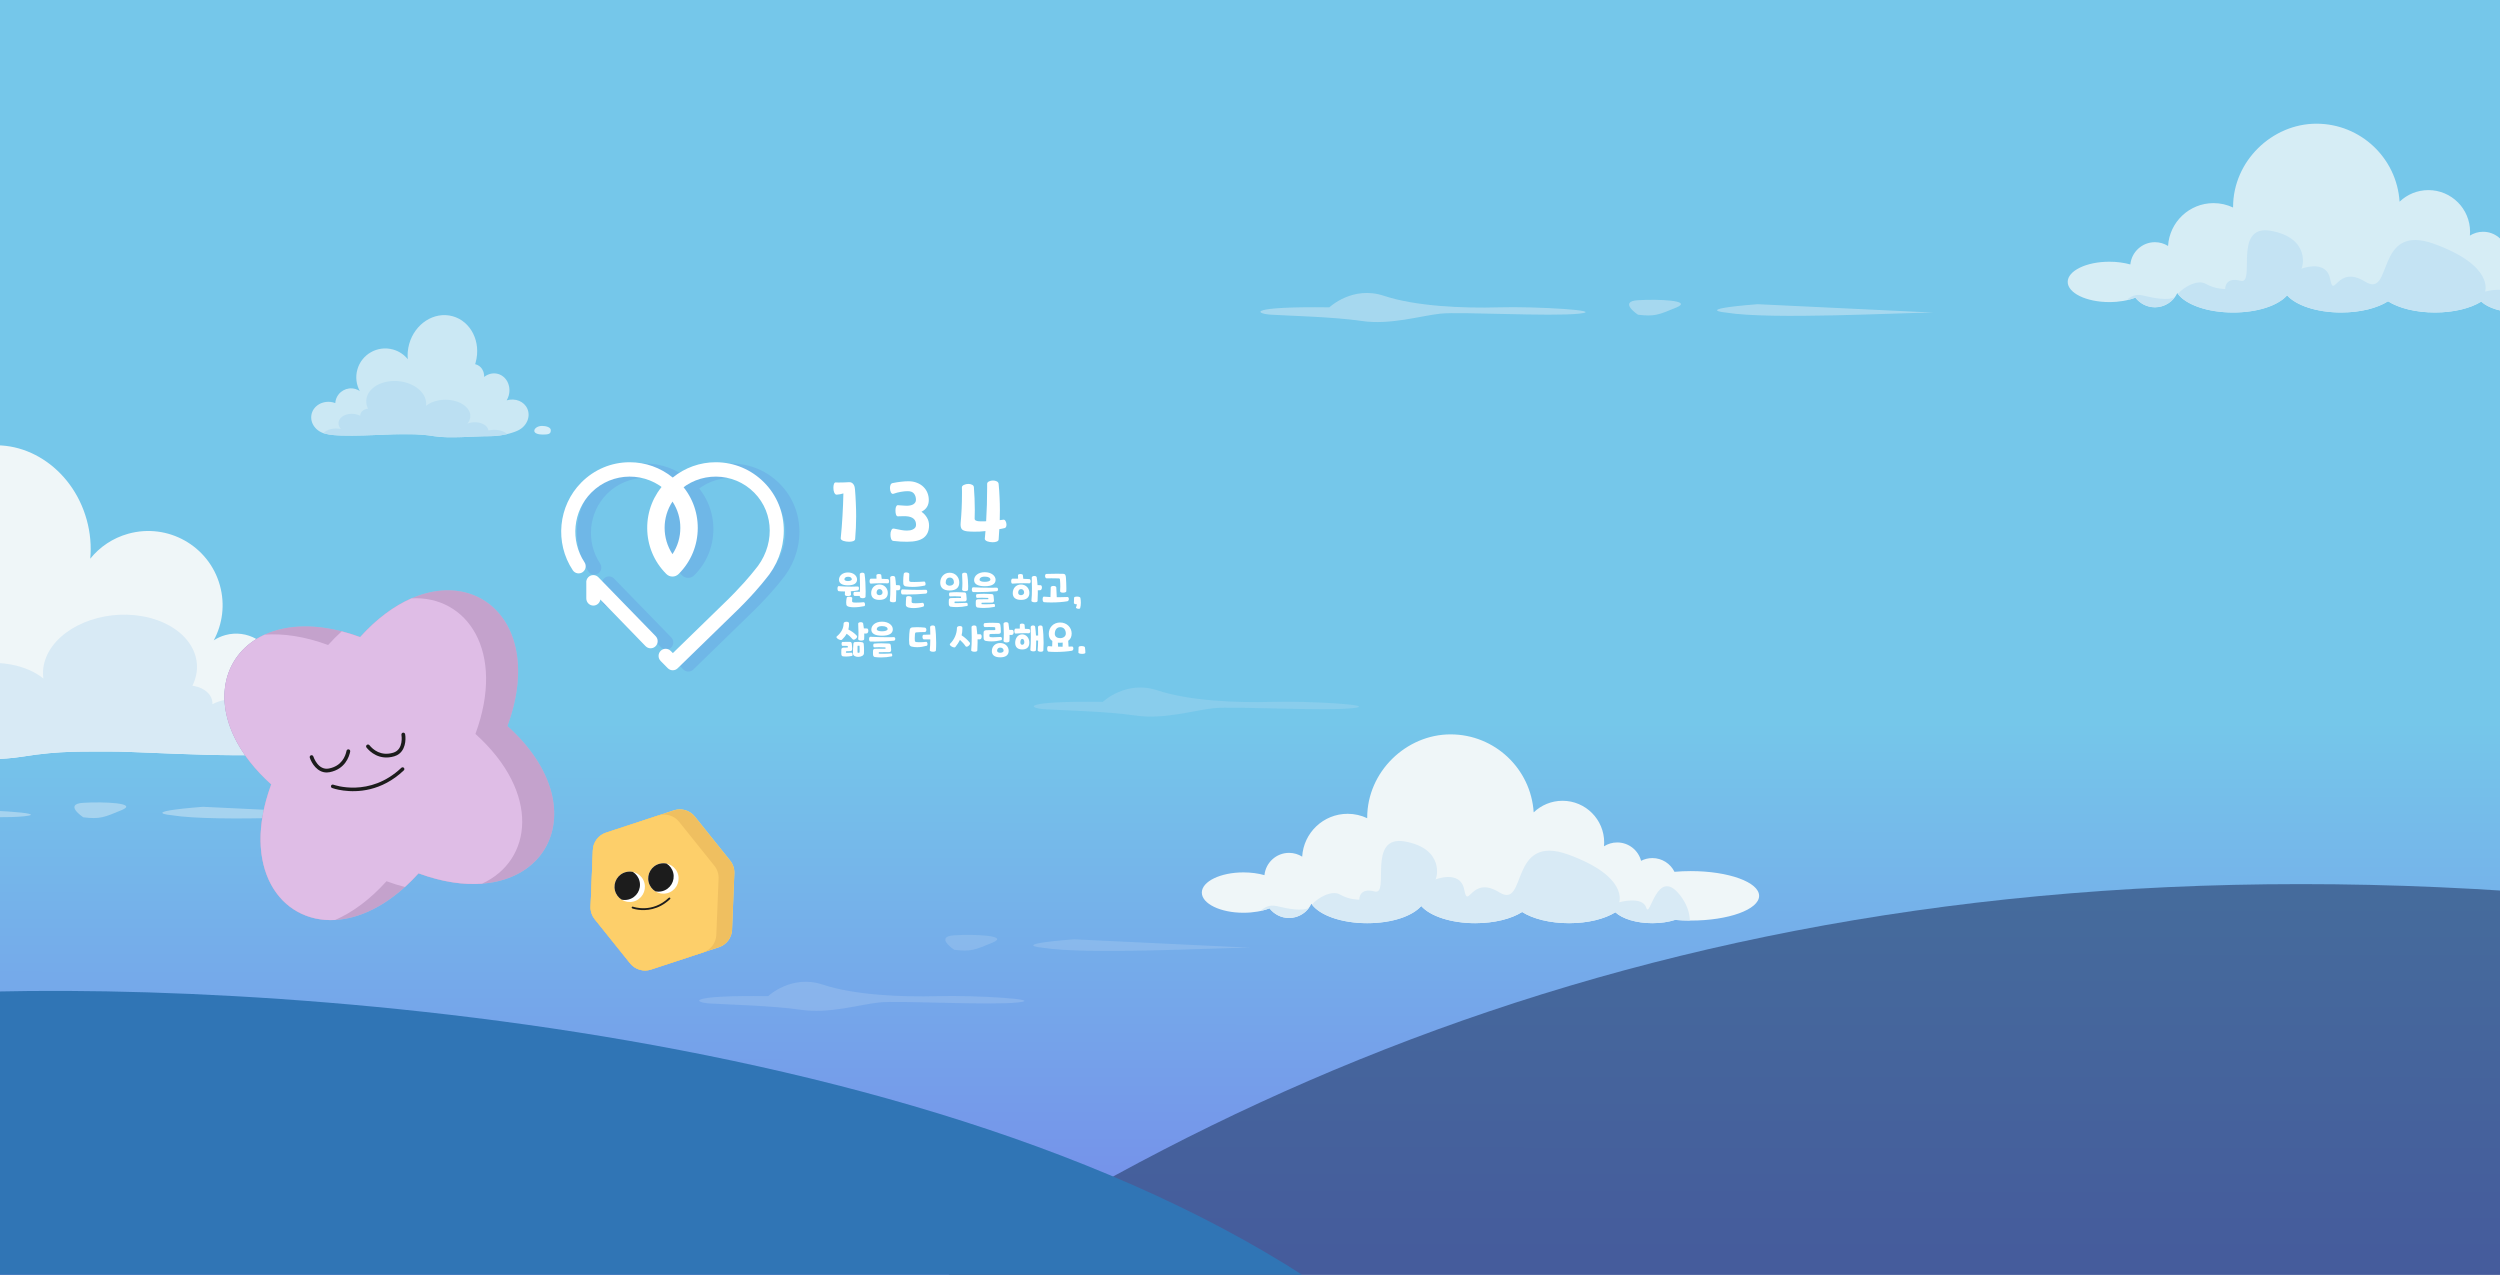 <svg width="1920" height="979" viewBox="0 0 1920 979" fill="none" xmlns="http://www.w3.org/2000/svg">
<rect x="0" y="0" width="1920" height="979" fill="#333333" stroke="none"/>
<g clip-path="url(#clip0_1442_22189)">
<rect width="1920" height="979" fill="#ABABAB"/>
<rect width="1920" height="979" fill="url(#paint0_linear_1442_22189)"/>
<g opacity="0.7">
<path d="M239.2 318.446C240.489 311.722 247.605 307.432 255.095 308.869C255.928 309.028 256.725 309.256 257.491 309.534C257.548 308.74 257.681 307.936 257.903 307.138C259.692 300.689 266.378 296.913 272.839 298.704C274.092 299.053 275.245 299.584 276.277 300.265C273.671 295.409 272.854 289.587 274.44 283.864C277.714 272.049 289.968 265.132 301.808 268.412C306.465 269.704 310.361 272.382 313.179 275.874C312.828 272.11 313.15 268.165 314.239 264.237C318.592 248.532 333.55 238.965 347.65 242.875C361.75 246.784 369.651 262.682 365.299 278.387C365.175 278.83 365.042 279.267 364.903 279.701C365.071 279.736 365.235 279.777 365.403 279.821C369.481 280.951 372.038 285.013 371.833 289.489C374.853 287.109 378.712 286.127 382.444 287.159C389.041 288.989 392.739 296.428 390.703 303.779C390.333 305.112 389.801 306.346 389.136 307.47C395.68 305.504 402.559 308.208 405.053 314.001C407.76 320.291 404.274 327.832 397.272 330.849C397.272 330.849 388.494 335.012 375.831 335.012C363.168 335.012 345.247 336.911 333.474 335.012C321.701 333.112 314.987 333.562 306.471 333.495C297.955 333.429 260.521 336.173 250.432 333.22C242.942 331.786 237.915 325.17 239.2 318.446Z" fill="#EFF6F8"/>
<path d="M250.433 333.22C249.743 333.087 249.075 332.909 248.432 332.694C250.81 329.747 256.432 328.414 261.798 329.468C261.228 328.835 260.766 328.139 260.449 327.388C258.695 323.248 261.877 319.056 267.556 318.027C270.769 317.445 274.09 317.999 276.689 319.338C276.509 316.818 278.712 314.529 282.223 313.893C282.365 313.868 282.511 313.846 282.653 313.827C282.533 313.583 282.419 313.336 282.314 313.086C278.566 304.238 285.369 295.282 297.503 293.082C309.641 290.882 322.515 296.267 326.264 305.115C327.201 307.327 327.479 309.55 327.175 311.671C329.6 309.705 332.953 308.195 336.964 307.467C347.154 305.618 357.702 309.515 360.519 316.169C361.884 319.395 361.181 322.671 358.94 325.407C359.829 325.024 360.82 324.723 361.9 324.527C367.462 323.517 373.217 325.644 374.755 329.278C374.945 329.728 375.062 330.18 375.11 330.627C375.768 330.469 376.459 330.342 377.174 330.25C382.223 329.617 387.073 330.962 389.473 333.394C385.873 334.258 381.204 335.005 375.835 335.005C363.172 335.005 345.251 336.904 333.478 335.005C321.705 333.106 314.991 333.555 306.475 333.489C297.959 333.422 260.525 336.167 250.436 333.213L250.433 333.22Z" fill="#D8EAF5"/>
<path d="M410.337 330.899C410.337 332.824 413.417 333.749 416.827 333.749C418.435 333.749 420.635 333.685 421.734 333.115C422.962 332.479 423 331.282 423 330.266C423 328.342 419.762 327.101 416.352 327.101C412.943 327.101 410.337 328.975 410.337 330.899Z" fill="white"/>
</g>
<path d="M259.484 538.515C256.172 521.23 237.878 510.203 218.624 513.898C216.484 514.305 214.433 514.891 212.464 515.607C212.317 513.564 211.976 511.497 211.406 509.447C206.808 492.87 189.621 483.161 173.012 487.767C169.789 488.663 166.827 490.03 164.174 491.779C170.871 479.296 172.971 464.33 168.894 449.617C160.479 419.247 128.978 401.465 98.542 409.896C86.571 413.216 76.553 420.101 69.311 429.077C70.214 419.401 69.384 409.261 66.585 399.162C55.395 358.79 16.944 334.198 -19.302 344.248C-55.548 354.298 -75.861 395.167 -64.671 435.539C-64.353 436.678 -64.012 437.801 -63.654 438.916C-64.085 439.005 -64.508 439.111 -64.939 439.225C-75.421 442.13 -81.996 452.571 -81.467 464.078C-89.231 457.958 -99.151 455.436 -108.746 458.089C-125.705 462.792 -135.21 481.916 -129.977 500.812C-129.025 504.238 -127.658 507.412 -125.949 510.301C-142.77 505.247 -160.454 512.197 -166.866 527.089C-173.824 543.259 -164.864 562.644 -146.863 570.399C-146.863 570.399 -124.297 581.1 -91.746 581.1C-59.194 581.1 -13.126 585.983 17.139 581.1C47.404 576.218 64.664 577.373 86.555 577.202C108.446 577.032 204.676 584.087 230.611 576.494C249.866 572.808 262.788 555.8 259.484 538.515Z" fill="#EFF6F8"/>
<path d="M230.611 576.495C232.385 576.153 234.103 575.697 235.755 575.144C229.643 567.567 215.19 564.141 201.396 566.851C202.861 565.224 204.049 563.433 204.863 561.505C209.372 550.86 201.193 540.086 186.594 537.441C178.334 535.944 169.797 537.368 163.116 540.81C163.58 534.332 157.916 528.449 148.891 526.813C148.525 526.748 148.15 526.691 147.784 526.642C148.094 526.015 148.386 525.381 148.655 524.738C158.29 501.992 140.802 478.97 109.61 473.315C78.409 467.659 45.312 481.501 35.677 504.247C33.268 509.935 32.552 515.648 33.333 521.1C27.1 516.047 18.482 512.165 8.171 510.293C-18.025 505.541 -45.14 515.558 -52.383 532.664C-55.89 540.957 -54.084 549.379 -48.322 556.41C-50.609 555.426 -53.156 554.653 -55.931 554.148C-70.229 551.552 -85.024 557.021 -88.979 566.363C-89.467 567.519 -89.768 568.682 -89.89 569.83C-91.583 569.423 -93.357 569.097 -95.196 568.861C-108.176 567.234 -120.643 570.692 -126.812 576.942C-117.559 579.164 -105.555 581.084 -91.754 581.084C-59.202 581.084 -13.134 585.967 17.131 581.084C47.396 576.202 64.656 577.357 86.547 577.186C108.438 577.015 204.668 584.071 230.603 576.478L230.611 576.495Z" fill="#D8EAF5"/>
<path d="M1298.51 669C1294.2 669 1290.02 669.19 1286.01 669.55C1282.9 663.3 1276.47 659 1269.01 659C1265.89 659 1262.95 659.77 1260.35 661.1C1258.19 652.98 1250.81 647 1242.01 647C1238.28 647 1234.81 648.09 1231.87 649.95C1231.96 648.98 1232.01 647.99 1232.01 647C1232.01 629.33 1217.68 615 1200.01 615C1191.41 615 1183.62 618.4 1177.87 623.91C1175.76 590.47 1147.99 564 1114.01 564C1080.03 564 1050.01 592.65 1050.01 628C1050.01 628.13 1050.01 628.25 1050.01 628.38C1045.46 626.22 1040.37 625 1035 625C1016.37 625 1001.15 639.55 1000.07 657.91C997.15 656.08 993.7 655 990 655C980.15 655 972.05 662.5 971.1 672.11C966.37 670.77 960.87 670 955 670C937.33 670 923 676.94 923 685.5C923 694.06 937.33 701 955 701C962.56 701 969.5 699.73 974.98 697.6C978.46 702.09 983.88 705 990 705C997.59 705 1004.13 700.54 1007.17 694.1C1013 702.75 1029.97 709 1050 709C1068.67 709 1084.69 703.56 1091.5 695.82C1098.31 703.56 1114.33 709 1133 709C1147.72 709 1160.79 705.62 1169 700.4C1177.21 705.62 1190.28 709 1205 709C1219.72 709 1232.37 705.72 1240.6 700.64C1245.93 705.6 1256.64 709 1269 709C1275.44 709 1281.43 708.08 1286.45 706.49C1290.32 706.82 1294.35 707 1298.5 707C1327.49 707 1351 698.49 1351 688C1351 677.51 1327.49 669 1298.5 669H1298.51Z" fill="#EFF6F8"/>
<path d="M1297.83 706.99C1297.59 700.81 1295.48 694.08 1290.16 687.36C1272.42 664.95 1267.18 706.37 1264.32 697.12C1261.46 687.87 1243.55 692.94 1243.55 692.94C1243.55 692.94 1250.89 673.29 1204.65 656.38C1158.41 639.47 1173.23 698.83 1151.46 685.32C1129.7 671.81 1127.66 699.37 1124.53 683.26C1121.4 667.15 1101.14 676.06 1102.37 675.39C1103.59 674.72 1109.57 652 1079.37 646.32C1049.17 640.64 1067.9 687.98 1055.72 684.65C1043.54 681.32 1043.94 690.96 1043.94 690.96C1043.94 690.96 1036.17 691.11 1029.14 687.02C1022.62 683.22 1011.69 689.8 1007.6 694.69C1013.79 703.03 1030.43 709 1050.01 709C1069.59 709 1084.7 703.56 1091.51 695.82C1098.32 703.56 1114.34 709 1133.01 709C1147.73 709 1160.8 705.62 1169.01 700.4C1177.22 705.62 1190.29 709 1205.01 709C1219.73 709 1232.38 705.72 1240.61 700.64C1245.94 705.6 1256.65 709 1269.01 709C1275.45 709 1281.44 708.08 1286.46 706.49C1290.12 706.8 1293.93 706.97 1297.84 706.99H1297.83Z" fill="#D8EAF5"/>
<path d="M1005.39 697.11C1000.59 700.14 988.32 697.79 982.68 696.34C976.37 694.72 973.28 695.46 969.04 698.75L969.39 699.33C971.38 698.84 973.27 698.27 974.99 697.6C978.47 702.09 983.89 705 990.01 705C996.13 705 1001.94 701.88 1005.39 697.11Z" fill="#D8EAF5"/>
<g opacity="0.8">
<path d="M1963.51 200C1959.2 200 1955.02 200.19 1951.01 200.55C1947.9 194.3 1941.47 190 1934.01 190C1930.89 190 1927.95 190.77 1925.35 192.1C1923.19 183.98 1915.81 178 1907.01 178C1903.28 178 1899.81 179.09 1896.87 180.95C1896.96 179.98 1897.01 178.99 1897.01 178C1897.01 160.33 1882.68 146 1865.01 146C1856.41 146 1848.62 149.4 1842.87 154.91C1840.76 121.47 1812.99 95 1779.01 95C1745.03 95 1715.01 123.65 1715.01 159C1715.01 159.13 1715.01 159.25 1715.01 159.38C1710.46 157.22 1705.37 156 1700 156C1681.37 156 1666.15 170.55 1665.07 188.91C1662.15 187.08 1658.7 186 1655 186C1645.15 186 1637.05 193.5 1636.1 203.11C1631.37 201.77 1625.87 201 1620 201C1602.33 201 1588 207.94 1588 216.5C1588 225.06 1602.33 232 1620 232C1627.56 232 1634.5 230.73 1639.98 228.6C1643.46 233.09 1648.88 236 1655 236C1662.59 236 1669.13 231.54 1672.17 225.1C1678 233.75 1694.97 240 1715 240C1733.67 240 1749.69 234.56 1756.5 226.82C1763.31 234.56 1779.33 240 1798 240C1812.72 240 1825.79 236.62 1834 231.4C1842.21 236.62 1855.28 240 1870 240C1884.72 240 1897.37 236.72 1905.6 231.64C1910.93 236.6 1921.64 240 1934 240C1940.44 240 1946.43 239.08 1951.45 237.49C1955.32 237.82 1959.35 238 1963.5 238C1992.49 238 2016 229.49 2016 219C2016 208.51 1992.49 200 1963.5 200H1963.51Z" fill="#EFF6F8"/>
<path d="M1962.83 237.99C1962.59 231.81 1960.48 225.08 1955.16 218.36C1937.42 195.95 1932.18 237.37 1929.32 228.12C1926.46 218.87 1908.55 223.94 1908.55 223.94C1908.55 223.94 1915.89 204.29 1869.65 187.38C1823.41 170.47 1838.23 229.83 1816.46 216.32C1794.7 202.81 1792.66 230.37 1789.53 214.26C1786.4 198.15 1766.14 207.06 1767.37 206.39C1768.59 205.72 1774.57 183 1744.37 177.32C1714.17 171.64 1732.9 218.98 1720.72 215.65C1708.54 212.32 1708.94 221.96 1708.94 221.96C1708.94 221.96 1701.17 222.11 1694.14 218.02C1687.62 214.22 1676.69 220.8 1672.6 225.69C1678.79 234.03 1695.43 240 1715.01 240C1734.59 240 1749.7 234.56 1756.51 226.82C1763.32 234.56 1779.34 240 1798.01 240C1812.73 240 1825.8 236.62 1834.01 231.4C1842.22 236.62 1855.29 240 1870.01 240C1884.73 240 1897.38 236.72 1905.61 231.64C1910.94 236.6 1921.65 240 1934.01 240C1940.45 240 1946.44 239.08 1951.46 237.49C1955.12 237.8 1958.93 237.97 1962.84 237.99H1962.83Z" fill="#D8EAF5"/>
<path d="M1670.39 228.11C1665.59 231.14 1653.32 228.79 1647.68 227.34C1641.37 225.72 1638.28 226.46 1634.04 229.75L1634.39 230.33C1636.38 229.84 1638.27 229.27 1639.99 228.6C1643.47 233.09 1648.89 236 1655.01 236C1661.13 236 1666.94 232.88 1670.39 228.11Z" fill="#D8EAF5"/>
</g>
<path d="M1020.96 236.043C1020.96 236.043 1038.69 219.115 1062.87 227.176C1087.06 235.237 1123.43 236.849 1151.19 236.043C1178.95 235.237 1234.57 238.461 1212.8 240.879C1191.04 243.298 1121.47 239.267 1106.28 240.879C1091.09 242.492 1067.71 249.746 1045.95 246.522C1024.18 243.298 988.215 242.467 975.971 241.669C963.727 240.871 957.278 235.229 1020.96 236.035V236.043Z" fill="#D8EAF5" fill-opacity="0.5"/>
<path d="M1257.94 241.685C1257.94 241.685 1242.63 231.521 1257.94 230.562C1273.26 229.602 1300.73 230.658 1287.4 236.172C1274.06 241.685 1270.84 243.298 1257.94 241.685Z" fill="#D8EAF5" fill-opacity="0.5"/>
<path d="M1485 240.073C1459.46 240.073 1360.31 245.716 1325.65 240.073C1325.65 240.073 1299.05 237.655 1349.84 233.625" fill="#D8EAF5" fill-opacity="0.5"/>
<path d="M589.958 765.043C589.958 765.043 607.691 748.115 631.873 756.176C656.056 764.237 692.434 765.849 720.195 765.043C747.948 764.237 803.567 767.461 781.803 769.879C760.039 772.298 690.467 768.267 675.281 769.879C660.086 771.492 636.71 778.746 614.946 775.522C593.182 772.298 557.215 771.467 544.971 770.669C532.727 769.871 526.278 764.229 589.958 765.035V765.043Z" fill="#D8EAF5" fill-opacity="0.2"/>
<path d="M732.807 729.439C732.807 729.439 717.491 719.274 732.807 718.315C748.122 717.356 775.593 718.412 762.261 723.925C748.928 729.439 745.704 731.051 732.807 729.439Z" fill="#D8EAF5" fill-opacity="0.2"/>
<path d="M959.861 727.827C934.325 727.827 835.178 733.469 800.517 727.827C800.517 727.827 773.916 725.408 824.699 721.378" fill="#D8EAF5" fill-opacity="0.2"/>
<path d="M846.958 539.043C846.958 539.043 864.691 522.115 888.873 530.176C913.056 538.237 949.434 539.849 977.195 539.043C1004.95 538.237 1060.57 541.461 1038.8 543.879C1017.04 546.298 947.467 542.267 932.281 543.879C917.086 545.492 893.71 552.746 871.946 549.522C850.182 546.298 814.215 545.467 801.971 544.669C789.727 543.871 783.278 538.229 846.958 539.035V539.043Z" fill="#D8EAF5" fill-opacity="0.2"/>
<path d="M-173.042 622.043C-173.042 622.043 -155.309 605.115 -131.127 613.176C-106.944 621.237 -70.566 622.849 -42.805 622.043C-15.052 621.237 40.567 624.461 18.803 626.879C-2.961 629.298 -72.533 625.267 -87.719 626.879C-102.914 628.492 -126.29 635.746 -148.054 632.522C-169.818 629.298 -205.785 628.467 -218.029 627.669C-230.273 626.871 -236.722 621.229 -173.042 622.035V622.043Z" fill="#D8EAF5" fill-opacity="0.5"/>
<path d="M63.944 627.685C63.944 627.685 48.628 617.521 63.944 616.562C79.259 615.602 106.73 616.658 93.397 622.172C80.065 627.685 76.841 629.298 63.944 627.685Z" fill="#D8EAF5" fill-opacity="0.5"/>
<path d="M290.998 626.073C265.462 626.073 166.315 631.716 131.653 626.073C131.653 626.073 105.053 623.655 155.836 619.625" fill="#D8EAF5" fill-opacity="0.5"/>
<path d="M651.225 439.645C655.419 439.645 658.224 442.161 658.224 445.053C658.224 447.8 656.113 449.536 651.225 449.536C646.483 449.536 644.343 447.887 644.343 445.198C644.343 442.161 647.061 439.645 651.225 439.645ZM660.306 441.062C660.248 440.281 661.29 439.819 662.273 439.819C663.111 439.819 663.892 440.137 664.008 440.917C664.557 444.735 664.818 449.825 664.818 454.249C664.818 455.695 664.789 457.084 664.731 458.327C664.702 459.05 663.661 459.426 662.591 459.426C661.434 459.426 660.248 458.992 660.306 458.096V457.691C659.063 457.662 657.588 457.662 656.402 457.662C655.737 457.662 655.419 456.852 655.419 456.043C655.419 455.291 655.708 454.539 656.2 454.539C657.096 454.51 658.166 454.51 659.178 454.51H660.422C660.48 452.832 660.48 451.01 660.48 449.217C660.48 446.325 660.422 443.462 660.306 441.062ZM644.082 450.143C647.032 450.403 650.531 450.548 653.857 450.548C655.592 450.548 657.299 450.519 658.86 450.432C659.381 450.403 659.67 451.097 659.67 451.82C659.67 452.543 659.381 453.295 658.773 453.411C657.299 453.729 655.39 453.989 653.394 454.105C653.452 454.972 653.51 455.753 653.597 456.65C653.684 457.402 652.411 457.807 651.168 457.807C649.982 457.807 648.825 457.431 648.854 456.65L648.941 454.249C647.09 454.249 645.413 454.192 644.14 454.047C643.504 453.989 643.186 453.006 643.186 452.023C643.186 451.039 643.504 450.085 644.082 450.143ZM654.436 461.971C654.493 462.463 655.187 462.694 655.853 462.752C656.402 462.781 657.009 462.781 657.646 462.781C659.554 462.781 661.694 462.694 663.343 462.492C663.921 462.434 664.355 463.417 664.355 464.314C664.355 464.892 664.181 465.413 663.748 465.528C661.492 466.02 658.426 466.396 655.997 466.396C653.944 466.396 650.3 466.222 650.011 464.429C649.924 463.851 649.866 463.272 649.866 462.665C649.866 461.479 650.04 460.265 650.271 459.079C650.387 458.501 651.196 458.269 652.064 458.269C653.25 458.269 654.58 458.703 654.522 459.195C654.436 459.831 654.407 460.438 654.407 461.046C654.407 461.364 654.407 461.653 654.436 461.971ZM651.312 442.942C649.23 442.942 648.507 444.012 648.507 444.966C648.507 445.747 649.722 446.268 651.225 446.268C652.758 446.268 654.175 445.718 654.175 444.937C654.175 443.809 653.221 442.942 651.312 442.942ZM675.391 448.899C679.295 448.899 681.84 451.878 681.84 455.32C681.84 458.674 679.845 460.728 675.42 460.728C671.082 460.728 669.058 458.761 669.058 455.493C669.058 451.849 671.516 448.899 675.391 448.899ZM683.402 461.364C683.72 458.761 683.807 455.233 683.807 451.676C683.807 448.87 683.749 446.036 683.662 443.578C683.633 442.797 684.674 442.335 685.687 442.335C686.525 442.335 687.335 442.653 687.48 443.433C687.769 445.227 687.971 447.251 688.116 449.391C688.897 449.391 689.677 449.391 690.429 449.42C691.123 449.449 691.47 450.287 691.47 451.184C691.47 452.196 691.008 453.295 690.082 453.295C689.446 453.295 688.868 453.295 688.289 453.324C688.289 454.076 688.318 454.828 688.318 455.551C688.318 457.749 688.231 459.831 688.116 461.566C688.058 462.26 687.046 462.549 685.976 462.549C684.674 462.549 683.315 462.116 683.402 461.364ZM668.74 448.234C668.161 448.263 667.843 447.338 667.843 446.383C667.843 445.429 668.161 444.446 668.797 444.417H673.164C673.164 443.52 673.135 442.566 673.077 441.756C673.02 441.178 674.09 440.831 675.102 440.831C675.912 440.831 676.692 441.062 676.808 441.612C676.953 442.45 677.068 443.52 677.155 444.532C678.717 444.59 680.279 444.648 681.782 444.735C682.476 444.764 682.823 445.602 682.823 446.412C682.823 447.222 682.476 448.032 681.869 448.003C680.481 447.945 679.006 447.916 677.502 447.916C674.552 447.916 671.458 448.032 668.74 448.234ZM675.478 452.428C673.8 452.428 673.222 453.902 673.222 455.233C673.222 456.447 674.205 457.084 675.391 457.084C676.664 457.084 677.791 456.361 677.791 455.059C677.791 453.7 677.011 452.428 675.478 452.428ZM698.255 445.892C698.313 446.586 699.007 446.875 699.672 446.904C700.54 446.933 701.408 446.962 702.275 446.962C704.849 446.962 707.336 446.817 709.823 446.615C710.402 446.557 710.835 447.627 710.835 448.523C710.835 449.102 710.662 449.593 710.228 449.709C707.076 450.403 703.924 450.75 700.945 450.75C699.007 450.75 697.156 450.606 695.479 450.316C694.496 450.143 693.802 449.246 693.744 448.321C693.686 447.685 693.657 446.962 693.657 446.21C693.657 444.359 693.831 442.335 694.091 440.686C694.207 439.934 695.016 439.616 695.913 439.616C697.099 439.616 698.4 440.137 698.342 440.802C698.255 441.814 698.226 443.086 698.226 444.243C698.226 444.822 698.226 445.4 698.255 445.892ZM692.992 452.659C697.099 452.89 701.552 453.035 705.832 453.035C707.625 453.035 709.418 453.006 711.096 452.948C711.79 452.919 712.137 453.642 712.137 454.365C712.137 455.088 711.79 455.84 711.009 455.898C706.526 456.332 701.494 456.592 696.723 456.592C695.479 456.592 694.235 456.563 693.05 456.534C692.327 456.534 692.009 455.551 692.009 454.568C692.009 453.584 692.327 452.63 692.992 452.659ZM700.106 462.26C700.106 462.925 700.858 463.186 701.523 463.244C702.102 463.272 702.738 463.301 703.374 463.301C705.109 463.301 706.96 463.157 708.58 462.954C709.158 462.897 709.679 463.851 709.679 464.718C709.679 465.239 709.476 465.76 708.985 465.904C706.729 466.598 704.097 467.003 701.668 467.003C699.615 467.003 695.681 466.83 695.681 464.545C695.681 462.752 695.768 460.641 695.942 458.848C696.029 458.096 696.838 457.807 697.735 457.807C698.92 457.807 700.251 458.327 700.193 458.963C700.135 460.062 700.106 461.335 700.106 462.26ZM738.896 452.717C739.04 451.242 739.127 449.564 739.127 447.771C739.127 445.602 739.011 443.289 738.896 440.975C738.838 440.252 739.85 439.819 740.862 439.819C741.73 439.819 742.568 440.137 742.713 440.86C743.291 443.867 743.552 447.193 743.552 450.172C743.552 451.155 743.523 452.081 743.465 452.948C743.436 453.642 742.308 453.989 741.209 453.989C740.023 453.989 738.809 453.584 738.896 452.717ZM742.395 459.976C742.453 461.393 741.845 461.884 740.804 461.884C737.999 461.884 736.061 461.913 733.314 462C732.996 462 732.967 463.186 733.285 463.186C734.037 463.186 734.76 463.215 735.512 463.215C737.826 463.215 740.11 463.128 742.482 462.983C742.944 462.954 743.234 463.735 743.234 464.429C743.234 464.921 743.089 465.326 742.771 465.384C740.139 465.962 737.421 466.251 734.731 466.251C733.169 466.251 731.579 466.164 730.046 465.933C729.265 465.788 728.803 464.979 728.716 464.111C728.687 463.562 728.658 463.041 728.658 462.492C728.658 461.942 728.687 461.393 728.716 460.756C728.774 459.86 729.352 459.368 730.277 459.31C732.013 459.253 733.516 459.224 735.078 459.224C735.975 459.224 736.929 459.253 737.941 459.253C738.173 459.253 738.201 458.125 737.826 458.096C736.177 457.98 734.731 457.922 733.285 457.922C732.128 457.922 730.943 457.951 729.612 458.038C729.121 458.096 728.86 457.286 728.86 456.505C728.86 455.782 729.063 455.059 729.526 455.03C731.319 454.857 733.112 454.77 734.905 454.77C736.784 454.77 738.693 454.857 740.689 454.972C741.672 455.03 741.961 455.609 742.106 456.563C742.25 457.604 742.337 458.53 742.395 459.976ZM729.439 443.578C727.125 443.578 726.315 445.545 726.315 447.367C726.315 448.899 727.704 449.825 729.352 449.825C731.029 449.825 732.62 448.841 732.62 447.251C732.62 445.227 731.521 443.578 729.439 443.578ZM729.352 439.847C733.777 439.847 736.727 443.318 736.727 447.309C736.727 451.126 734.471 453.498 729.352 453.498C724.378 453.498 722.093 451.242 722.093 447.511C722.093 443.318 724.956 439.847 729.352 439.847ZM756.323 439.443C761.326 439.443 764.623 442.19 764.623 445.313C764.623 448.35 762.049 450.23 756.323 450.23C750.712 450.23 748.11 448.437 748.11 445.545C748.11 442.161 751.32 439.443 756.323 439.443ZM763.35 461.017C763.408 462.347 762.801 462.81 761.76 462.81C758.955 462.81 756.786 462.839 754.038 462.897C753.72 462.897 753.691 464.024 754.009 464.024C755.022 464.053 755.976 464.082 756.93 464.082C759.099 464.082 761.21 463.995 763.437 463.851C763.9 463.793 764.189 464.545 764.189 465.181C764.189 465.644 764.044 466.049 763.726 466.107C761.124 466.627 758.347 466.916 755.6 466.916C753.951 466.916 752.332 466.83 750.77 466.598C749.989 466.483 749.498 465.731 749.44 464.892C749.411 464.343 749.382 463.793 749.382 463.244C749.382 462.694 749.411 462.174 749.44 461.624C749.498 460.756 750.076 460.294 751.002 460.265C752.534 460.207 753.865 460.207 755.137 460.207H758.897C759.128 460.207 759.157 459.224 758.781 459.195C757.075 459.108 755.542 459.05 754.067 459.05C752.824 459.05 751.609 459.079 750.336 459.166C749.845 459.195 749.585 458.443 749.585 457.691C749.585 456.997 749.787 456.332 750.25 456.303C752.13 456.129 753.98 456.043 755.773 456.043C757.769 456.043 759.707 456.129 761.644 456.245C762.627 456.303 762.917 456.881 763.061 457.749C763.206 458.761 763.293 459.629 763.35 461.017ZM747.358 451.039C751.58 451.242 756.207 451.386 760.603 451.386C762.28 451.386 763.9 451.386 765.462 451.329C766.156 451.3 766.503 451.965 766.503 452.659C766.503 453.324 766.156 454.018 765.375 454.076C760.892 454.481 755.86 454.741 751.117 454.741C749.874 454.741 748.63 454.712 747.416 454.683C746.693 454.683 746.374 453.758 746.374 452.832C746.374 451.907 746.693 451.01 747.358 451.039ZM756.381 442.855C753.373 442.855 752.303 444.041 752.303 445.255C752.303 446.325 754.067 446.846 756.323 446.846C758.492 446.846 760.632 446.297 760.632 445.14C760.632 443.838 759.157 442.855 756.381 442.855ZM784.123 448.899C788.027 448.899 790.572 451.878 790.572 455.32C790.572 458.674 788.576 460.728 784.152 460.728C779.814 460.728 777.789 458.761 777.789 455.493C777.789 451.849 780.247 448.899 784.123 448.899ZM792.134 461.364C792.452 458.761 792.538 455.233 792.538 451.676C792.538 448.87 792.481 446.036 792.394 443.578C792.365 442.797 793.406 442.335 794.418 442.335C795.257 442.335 796.067 442.653 796.211 443.433C796.5 445.227 796.703 447.251 796.847 449.391C797.628 449.391 798.409 449.391 799.161 449.42C799.855 449.449 800.202 450.287 800.202 451.184C800.202 452.196 799.739 453.295 798.814 453.295C798.178 453.295 797.599 453.295 797.021 453.324C797.021 454.076 797.05 454.828 797.05 455.551C797.05 457.749 796.963 459.831 796.847 461.566C796.79 462.26 795.777 462.549 794.707 462.549C793.406 462.549 792.047 462.116 792.134 461.364ZM777.471 448.234C776.893 448.263 776.575 447.338 776.575 446.383C776.575 445.429 776.893 444.446 777.529 444.417H781.896C781.896 443.52 781.867 442.566 781.809 441.756C781.751 441.178 782.821 440.831 783.834 440.831C784.643 440.831 785.424 441.062 785.54 441.612C785.684 442.45 785.8 443.52 785.887 444.532C787.448 444.59 789.01 444.648 790.514 444.735C791.208 444.764 791.555 445.602 791.555 446.412C791.555 447.222 791.208 448.032 790.601 448.003C789.213 447.945 787.738 447.916 786.234 447.916C783.284 447.916 780.19 448.032 777.471 448.234ZM784.209 452.428C782.532 452.428 781.954 453.902 781.954 455.233C781.954 456.447 782.937 457.084 784.123 457.084C785.395 457.084 786.523 456.361 786.523 455.059C786.523 453.7 785.742 452.428 784.209 452.428ZM801.724 458.212C803.343 458.356 805.02 458.472 806.756 458.559C806.756 456.158 806.842 453.7 806.958 451.126C806.987 450.403 808.057 449.998 809.127 449.998C810.168 449.998 811.209 450.374 811.238 451.213C811.383 453.816 811.47 456.303 811.585 458.674H812.973C815.316 458.674 817.629 458.616 819.827 458.501C820.521 458.472 820.868 459.224 820.868 460.005C820.868 460.785 820.521 461.624 819.741 461.769C816.357 462.376 811.556 462.694 807.363 462.694C805.252 462.694 803.314 462.607 801.781 462.463C801.058 462.405 800.74 461.277 800.74 460.207C800.74 459.137 801.058 458.125 801.724 458.212ZM803.777 444.156C803.025 444.156 802.62 443.231 802.62 442.335C802.62 441.554 802.938 440.802 803.603 440.773C805.657 440.657 808.578 440.628 811.354 440.628C813.205 440.628 814.969 440.628 816.328 440.686C818.324 440.744 818.497 441.872 818.642 443.809C818.815 446.412 818.96 449.217 818.96 451.907C818.96 452.659 818.96 453.411 818.931 454.134C818.902 454.799 817.629 455.175 816.415 455.175C815.229 455.175 814.101 454.828 814.159 454.018C814.246 452.804 814.304 451.618 814.304 450.403C814.304 448.668 814.217 446.933 814.072 445.198C814.014 444.532 813.812 444.243 813.118 444.214C811.238 444.156 809.445 444.128 807.652 444.128C806.38 444.128 805.107 444.128 803.777 444.156ZM829.573 467.032C829.458 467.408 828.995 467.582 828.445 467.582C827.433 467.582 826.132 467.032 826.363 466.483C826.681 465.702 826.942 464.921 827.086 464.14C825.843 464.082 824.686 463.735 824.744 463.128C824.83 461.769 824.888 460.38 824.888 459.021C824.888 458.472 826.016 458.183 827.173 458.183C828.388 458.183 829.631 458.501 829.747 459.166C829.978 460.438 830.094 461.653 830.094 462.868C830.094 464.314 829.92 465.702 829.573 467.032ZM646.627 491.295C645.702 492.307 641.277 489.936 642.636 488.779C646.02 485.945 647.871 482.677 647.9 478.744C647.9 477.934 649.028 477.5 650.126 477.5C651.081 477.5 652.006 477.847 652.035 478.599C652.035 478.889 652.064 479.149 652.064 479.438C652.064 480.826 651.862 482.185 651.515 483.458C654.117 484.759 656.315 486.35 657.993 488.201C659.034 489.358 656.952 491.295 655.592 491.295C655.274 491.295 655.014 491.179 654.811 490.948C653.539 489.386 652.006 487.94 650.213 486.726C649.317 488.374 648.102 489.878 646.627 491.295ZM655.072 501.88C655.043 499.855 655.187 496.906 655.39 494.534C655.448 493.609 655.939 493.204 656.489 493.117C657.183 493.001 658.05 492.972 658.947 492.972C660.075 492.972 661.261 493.059 662.215 493.262C662.996 493.435 663.285 493.898 663.372 494.823C663.516 496.067 663.574 497.802 663.574 499.393C663.574 500.231 663.545 501.07 663.516 501.735C663.458 503.528 661.232 504.483 659.092 504.483C657.067 504.483 655.13 503.644 655.072 501.88ZM654.493 498.149C654.551 499.566 653.944 500.029 652.903 500.058C651.804 500.087 650.878 500.116 649.953 500.174C649.635 500.202 649.49 501.359 649.982 501.359H650.965C652.006 501.359 652.961 501.33 654.031 501.244C654.493 501.215 654.783 502.024 654.783 502.747C654.783 503.239 654.638 503.702 654.32 503.76C652.729 504.078 651.283 504.222 649.808 504.222C649.056 504.222 648.305 504.193 647.495 504.107C646.714 504.02 646.222 503.441 646.164 502.574C646.136 502.082 646.107 501.533 646.107 500.954C646.107 500.26 646.136 499.508 646.164 498.814C646.222 497.918 646.801 497.426 647.726 497.368C648.767 497.31 649.779 497.31 650.936 497.31C651.225 497.31 651.254 496.096 650.821 496.067C650.098 496.009 649.432 496.009 648.767 496.009C648.218 496.009 647.639 496.009 647.061 496.038C646.569 496.067 646.309 495.257 646.309 494.476C646.309 493.753 646.511 493.059 646.974 493.03C648.189 492.972 649.288 492.944 650.387 492.944C651.168 492.944 651.948 492.944 652.787 492.972C653.77 493.001 654.06 493.609 654.204 494.563C654.349 495.604 654.436 496.703 654.493 498.149ZM659.092 490.717C659.236 489.242 659.323 487.564 659.323 485.771C659.323 483.602 659.207 481.289 659.092 478.975C659.034 478.252 660.046 477.819 661.058 477.819C661.926 477.819 662.764 478.137 662.909 478.86C663.14 480.074 663.314 481.347 663.458 482.619C664.268 482.59 665.078 482.619 665.83 482.648C666.524 482.677 666.871 483.516 666.871 484.412C666.871 485.424 666.408 486.523 665.483 486.523C664.847 486.523 664.297 486.523 663.719 486.552C663.719 487.131 663.748 487.68 663.748 488.23C663.748 489.184 663.719 490.081 663.661 490.948C663.632 491.642 662.504 491.989 661.405 491.989C660.219 491.989 659.005 491.584 659.092 490.717ZM660.133 496.24C660.133 496.038 660.017 495.951 659.815 495.893C659.496 495.836 659.063 495.864 658.831 495.922C658.629 495.98 658.6 496.096 658.6 496.269C658.571 497.282 658.571 498.467 658.571 499.566V500.897C658.571 501.215 658.947 501.388 659.352 501.388C659.728 501.388 660.133 501.215 660.162 500.839C660.162 500.26 660.191 499.624 660.191 498.959C660.191 498.033 660.162 497.05 660.133 496.24ZM677.387 477.443C682.39 477.443 685.687 480.19 685.687 483.313C685.687 486.35 683.113 488.23 677.387 488.23C671.776 488.23 669.173 486.437 669.173 483.545C669.173 480.161 672.383 477.443 677.387 477.443ZM684.414 499.017C684.472 500.347 683.865 500.81 682.823 500.81C680.018 500.81 677.849 500.839 675.102 500.897C674.784 500.897 674.755 502.024 675.073 502.024C676.085 502.053 677.039 502.082 677.994 502.082C680.163 502.082 682.274 501.995 684.501 501.851C684.964 501.793 685.253 502.545 685.253 503.181C685.253 503.644 685.108 504.049 684.79 504.107C682.187 504.627 679.411 504.916 676.664 504.916C675.015 504.916 673.396 504.83 671.834 504.598C671.053 504.483 670.561 503.731 670.504 502.892C670.475 502.343 670.446 501.793 670.446 501.244C670.446 500.694 670.475 500.174 670.504 499.624C670.561 498.756 671.14 498.294 672.065 498.265C673.598 498.207 674.928 498.207 676.201 498.207H679.96C680.192 498.207 680.221 497.224 679.845 497.195C678.138 497.108 676.606 497.05 675.131 497.05C673.887 497.05 672.673 497.079 671.4 497.166C670.908 497.195 670.648 496.443 670.648 495.691C670.648 494.997 670.851 494.332 671.313 494.303C673.193 494.129 675.044 494.043 676.837 494.043C678.833 494.043 680.77 494.129 682.708 494.245C683.691 494.303 683.98 494.881 684.125 495.749C684.269 496.761 684.356 497.629 684.414 499.017ZM668.421 489.039C672.644 489.242 677.271 489.386 681.667 489.386C683.344 489.386 684.964 489.386 686.525 489.329C687.219 489.3 687.566 489.965 687.566 490.659C687.566 491.324 687.219 492.018 686.438 492.076C681.956 492.481 676.924 492.741 672.181 492.741C670.937 492.741 669.694 492.712 668.479 492.683C667.756 492.683 667.438 491.758 667.438 490.832C667.438 489.907 667.756 489.01 668.421 489.039ZM677.444 480.855C674.437 480.855 673.367 482.041 673.367 483.255C673.367 484.325 675.131 484.846 677.387 484.846C679.556 484.846 681.696 484.297 681.696 483.14C681.696 481.838 680.221 480.855 677.444 480.855ZM702.613 492.192C702.67 492.886 703.364 493.088 704.03 493.146C704.753 493.204 705.562 493.233 706.343 493.233C708.021 493.233 709.756 493.117 711.317 492.915C711.896 492.857 712.33 493.84 712.33 494.708C712.33 495.286 712.156 495.836 711.693 495.951C709.293 496.616 706.806 497.05 704.348 497.05C702.902 497.05 701.456 496.906 700.068 496.559C699.084 496.327 698.477 495.489 698.332 494.563C698.217 493.782 698.159 492.654 698.159 491.382C698.159 488.606 698.419 485.193 698.708 483.516C698.911 482.504 699.721 481.925 700.646 481.838C701.832 481.723 703.017 481.665 704.232 481.665C706.256 481.665 708.31 481.809 710.276 482.012C711.086 482.099 711.462 482.908 711.462 483.718C711.462 484.586 711.028 485.424 710.218 485.424C708.657 485.424 705.157 485.453 703.567 485.685C702.988 485.771 702.757 486.205 702.699 486.813C702.584 487.969 702.526 489.097 702.526 490.196C702.526 490.861 702.555 491.526 702.613 492.192ZM714.065 499.364C714.325 497.108 714.441 494.129 714.47 491.035H713.053C711.896 491.035 710.768 491.035 709.611 491.064C708.83 491.093 708.454 490.081 708.454 489.126C708.454 488.316 708.715 487.536 709.264 487.507C710.594 487.42 711.925 487.391 713.255 487.391H714.47C714.441 485.367 714.383 483.371 714.325 481.578C714.296 480.797 715.337 480.335 716.349 480.335C717.188 480.335 717.998 480.653 718.142 481.433C718.721 484.991 718.981 489.589 718.981 493.753C718.981 495.864 718.923 497.889 718.779 499.566C718.721 500.26 717.709 500.549 716.639 500.549C715.337 500.549 713.978 500.116 714.065 499.364ZM733.669 496.963C732.83 498.005 728.406 495.662 729.678 494.39C732.801 491.266 734.884 487.044 734.941 482.07C734.97 481.26 736.098 480.797 737.168 480.797C738.123 480.797 739.048 481.144 739.077 481.925C739.077 482.243 739.106 482.59 739.106 482.908C739.106 484.701 738.903 486.35 738.499 487.912C740.928 489.502 743.184 491.526 744.745 493.493C745.7 494.737 743.646 496.674 742.345 496.674C742.027 496.674 741.738 496.559 741.564 496.298C740.465 494.621 738.875 492.915 737.226 491.411C736.301 493.406 735.057 495.228 733.669 496.963ZM745.873 499.364C746.191 496.761 746.278 493.233 746.278 489.676C746.278 486.87 746.22 484.036 746.133 481.578C746.104 480.797 747.146 480.335 748.158 480.335C748.996 480.335 749.806 480.653 749.951 481.433C750.211 483.14 750.414 485.077 750.558 487.102C751.368 487.102 752.149 487.102 752.901 487.131C753.595 487.16 753.942 487.998 753.942 488.895C753.942 489.907 753.479 491.006 752.554 491.006C751.917 491.006 751.339 491.006 750.761 491.035C750.789 491.874 750.789 492.712 750.789 493.522C750.789 495.749 750.703 497.831 750.587 499.566C750.529 500.26 749.517 500.549 748.447 500.549C747.146 500.549 745.786 500.116 745.873 499.364ZM768.651 485.193C768.651 486.032 768.275 486.784 766.944 486.784C764.92 486.784 762.78 486.813 760.727 486.899C760.177 486.928 759.83 487.246 759.83 487.767C759.83 488.085 759.83 488.287 759.888 488.692C759.975 489.271 760.669 489.358 761.305 489.386C761.883 489.386 762.462 489.415 763.04 489.415C764.862 489.415 766.742 489.329 768.535 489.184C769.113 489.155 769.518 489.936 769.518 490.63C769.518 491.122 769.345 491.555 768.882 491.671C766.626 492.221 764.052 492.597 761.45 492.597C760.004 492.597 758.529 492.481 757.083 492.221C756.099 492.047 755.521 491.295 755.434 490.456C755.376 489.618 755.348 488.837 755.348 488.027C755.348 487.217 755.376 486.408 755.434 485.482C755.492 484.586 756.215 484.065 757.372 484.007C758.413 483.95 759.57 483.921 760.756 483.921C761.71 483.921 762.693 483.95 763.619 483.95C764.168 483.95 764.428 483.776 764.399 483.255C764.37 482.879 764.37 482.475 764.313 482.156C764.255 481.752 763.908 481.665 763.387 481.636C762.173 481.578 760.929 481.549 759.657 481.549C758.558 481.549 757.459 481.578 756.389 481.607C755.781 481.636 755.434 480.826 755.434 480.016C755.434 479.293 755.695 478.57 756.273 478.542C758.124 478.368 760.119 478.281 762.115 478.281C763.59 478.281 765.093 478.339 766.539 478.426C767.754 478.513 768.13 479.12 768.304 480.074C768.506 481.115 768.68 483.371 768.651 485.193ZM768.13 493.84C772.063 493.84 774.666 496.616 774.666 499.855C774.666 502.921 772.642 504.83 768.159 504.83C763.763 504.83 761.739 503.008 761.739 500.058C761.739 496.587 764.255 493.84 768.13 493.84ZM770.704 492.076C770.849 490.485 770.935 488.577 770.935 486.552C770.935 484.094 770.82 481.491 770.704 479.062C770.646 478.281 771.687 477.819 772.699 477.819C773.538 477.819 774.377 478.137 774.521 478.917C774.782 480.421 774.984 482.041 775.129 483.718C775.909 483.718 776.719 483.718 777.442 483.747C778.136 483.776 778.483 484.615 778.483 485.511C778.483 486.523 778.021 487.622 777.095 487.622C776.488 487.622 775.909 487.622 775.331 487.651C775.36 488.259 775.36 488.808 775.36 489.386C775.36 490.428 775.331 491.411 775.273 492.307C775.244 493.03 774.116 493.406 773.018 493.406C771.803 493.406 770.617 492.972 770.704 492.076ZM768.246 497.368C766.424 497.368 765.759 498.641 765.759 499.769C765.759 500.781 766.858 501.33 768.159 501.33C769.489 501.33 770.762 500.752 770.762 499.711C770.762 498.409 769.865 497.368 768.246 497.368ZM791.312 499.075C791.602 496.385 791.688 492.799 791.688 489.184C791.688 486.581 791.659 483.921 791.573 481.578C791.544 480.797 792.498 480.335 793.395 480.335C794.176 480.335 794.899 480.653 795.014 481.433C795.303 483.458 795.506 485.743 795.65 488.114C796.2 488.085 796.749 488.114 797.299 488.114C797.27 485.829 797.241 483.574 797.183 481.578C797.154 480.797 798.109 480.335 799.034 480.335C799.815 480.335 800.567 480.653 800.711 481.433C801.232 484.991 801.492 489.647 801.492 493.811C801.492 495.922 801.405 497.918 801.29 499.566C801.232 500.26 800.307 500.549 799.294 500.549C798.109 500.549 796.836 500.116 796.923 499.364C797.125 497.31 797.241 494.679 797.27 491.931C796.778 491.902 796.287 491.902 795.766 491.902C795.766 492.481 795.795 493.059 795.795 493.609C795.795 495.662 795.708 497.629 795.593 499.277C795.535 499.971 794.638 500.26 793.655 500.26C792.498 500.26 791.226 499.826 791.312 499.075ZM785.037 487.189C788.334 487.189 790.532 490.109 790.532 493.493C790.532 496.761 788.854 498.785 785.066 498.785C781.364 498.785 779.658 496.848 779.658 493.667C779.658 490.081 781.769 487.189 785.037 487.189ZM779.976 486.581C779.34 486.639 779.022 485.685 779.022 484.701C779.022 483.747 779.34 482.793 780.005 482.764H783.186C783.215 481.809 783.244 480.566 783.244 479.756C783.244 479.207 784.083 478.917 784.95 478.917C785.847 478.917 786.772 479.236 786.888 479.901C787.003 480.768 787.061 481.983 787.119 482.908L790.127 483.082C790.85 483.111 791.197 483.921 791.197 484.73C791.197 485.54 790.85 486.379 790.185 486.35C789.201 486.321 788.189 486.292 787.177 486.292C784.777 486.292 782.347 486.408 779.976 486.581ZM785.124 490.659C783.967 490.659 783.62 492.105 783.62 493.406C783.62 494.592 784.285 495.199 785.037 495.199C785.933 495.199 786.685 494.505 786.685 493.233C786.685 491.902 786.165 490.659 785.124 490.659ZM814.191 478.079C819.484 478.079 823.041 482.041 823.041 486.552C823.041 488.982 822.173 490.919 820.38 492.134C820.467 493.58 820.525 495.141 820.641 496.616C821.537 496.587 822.434 496.559 823.301 496.501C823.995 496.472 824.342 497.224 824.342 498.005C824.342 498.785 823.995 499.624 823.214 499.769C819.831 500.376 815.03 500.694 810.837 500.694C808.726 500.694 806.788 500.607 805.255 500.463C804.532 500.405 804.214 499.277 804.214 498.207C804.214 497.137 804.532 496.125 805.197 496.212C806.123 496.298 807.077 496.385 808.06 496.443C808.089 495.055 808.118 493.753 808.205 492.278C806.325 491.122 805.458 489.242 805.458 486.813C805.458 482.012 808.899 478.079 814.191 478.079ZM814.278 481.665C811.155 481.665 810.085 484.354 810.085 486.784C810.085 488.953 811.936 490.109 814.191 490.109C816.389 490.109 818.558 488.837 818.558 486.581C818.558 483.892 817.112 481.665 814.278 481.665ZM816.071 496.674C816.071 495.604 816.1 494.592 816.158 493.522C815.551 493.609 814.885 493.638 814.191 493.638C813.555 493.638 812.977 493.638 812.427 493.58C812.485 494.592 812.543 495.633 812.63 496.645C813.758 496.674 814.914 496.674 816.071 496.674ZM828.362 497.021C828.362 496.472 829.49 496.183 830.647 496.183C831.861 496.183 833.105 496.501 833.221 497.166C833.452 498.583 833.568 499.971 833.568 501.33C833.568 501.88 832.353 502.169 831.081 502.169C829.663 502.169 828.16 501.822 828.218 501.128C828.304 499.769 828.362 498.38 828.362 497.021Z" fill="white"/>
<path d="M652.016 370.304C652.955 370.261 653.701 370.432 654.256 370.816C654.853 371.2 655.323 371.691 655.664 372.288C656.005 372.843 656.24 373.44 656.368 374.08C656.496 374.72 656.581 375.275 656.624 375.744C656.923 379.243 657.136 382.72 657.264 386.176C657.435 389.589 657.52 393.024 657.52 396.48C657.52 402.411 657.264 408.256 656.752 414.016C656.667 414.741 656.155 415.275 655.216 415.616C654.32 415.915 653.275 416.064 652.08 416.064C651.312 416.064 650.523 416 649.712 415.872C648.944 415.744 648.24 415.573 647.6 415.36C647.003 415.104 646.512 414.805 646.128 414.464C645.787 414.123 645.637 413.739 645.68 413.312C646.277 407.509 646.725 401.835 647.024 396.288C647.365 390.699 647.6 384.917 647.728 378.944C646.875 379.2 646.021 379.413 645.168 379.584C644.357 379.712 643.525 379.819 642.672 379.904C642.245 379.947 641.861 379.819 641.52 379.52C641.221 379.221 640.944 378.816 640.688 378.304C640.475 377.749 640.304 377.152 640.176 376.512C640.091 375.829 640.048 375.147 640.048 374.464C640.048 373.397 640.197 372.459 640.496 371.648C640.795 370.837 641.264 370.453 641.904 370.496C642.416 370.539 642.907 370.56 643.376 370.56C643.888 370.56 644.4 370.56 644.912 370.56C646.107 370.56 647.28 370.539 648.432 370.496C649.627 370.453 650.821 370.389 652.016 370.304ZM696.485 388.416C697.381 388.416 698.234 388.331 699.045 388.16C699.898 387.989 700.645 387.733 701.285 387.392C701.925 387.008 702.437 386.539 702.821 385.984C703.248 385.387 703.461 384.683 703.461 383.872C703.461 381.995 702.97 380.416 701.989 379.136C701.008 377.856 699.386 377.216 697.125 377.216C695.504 377.216 693.754 377.387 691.877 377.728C690.042 378.027 688.165 378.517 686.245 379.2C685.818 379.371 685.434 379.349 685.093 379.136C684.752 378.923 684.453 378.603 684.197 378.176C683.984 377.749 683.813 377.237 683.685 376.64C683.557 376.043 683.493 375.445 683.493 374.848C683.493 373.909 683.642 373.077 683.941 372.352C684.282 371.584 684.816 371.136 685.541 371.008C687.802 370.539 689.936 370.197 691.941 369.984C693.946 369.728 695.845 369.6 697.637 369.6C700.154 369.6 702.373 370.005 704.293 370.816C706.256 371.584 707.898 372.629 709.221 373.952C710.586 375.275 711.61 376.811 712.293 378.56C712.976 380.267 713.317 382.08 713.317 384C713.317 388.139 711.44 391.147 707.685 393.024C709.477 394.261 710.885 395.776 711.909 397.568C712.976 399.317 713.509 401.301 713.509 403.52C713.509 407.659 712.165 410.795 709.477 412.928C706.789 415.019 702.544 416.064 696.741 416.064C695.12 416.064 693.413 416.021 691.621 415.936C689.829 415.808 687.973 415.637 686.053 415.424C685.328 415.339 684.773 414.827 684.389 413.888C684.048 412.907 683.877 411.84 683.877 410.688C683.877 410.048 683.92 409.429 684.005 408.832C684.133 408.235 684.304 407.723 684.517 407.296C684.73 406.827 684.986 406.464 685.285 406.208C685.626 405.952 686.032 405.867 686.501 405.952C688.634 406.336 690.469 406.699 692.005 407.04C693.584 407.339 695.077 407.488 696.485 407.488C697.296 407.488 698.128 407.424 698.981 407.296C699.834 407.125 700.581 406.869 701.221 406.528C701.904 406.187 702.458 405.739 702.885 405.184C703.312 404.629 703.525 403.925 703.525 403.072C703.525 399.019 701.029 396.821 696.037 396.48C695.738 396.437 695.44 396.416 695.141 396.416C694.842 396.416 694.522 396.416 694.181 396.416C693.456 396.416 692.688 396.437 691.877 396.48C691.109 396.48 690.341 396.501 689.573 396.544C688.933 396.544 688.464 396.117 688.165 395.264C687.866 394.411 687.717 393.429 687.717 392.32C687.717 391.765 687.738 391.232 687.781 390.72C687.866 390.208 687.973 389.739 688.101 389.312C688.272 388.885 688.464 388.565 688.677 388.352C688.933 388.096 689.21 387.968 689.509 387.968C689.978 387.968 690.512 388.011 691.109 388.096C691.706 388.139 692.325 388.181 692.965 388.224C693.605 388.267 694.224 388.309 694.821 388.352C695.418 388.395 695.973 388.416 696.485 388.416ZM758.125 371.648C758.125 370.795 758.594 370.155 759.533 369.728C760.472 369.259 761.496 369.024 762.605 369.024C763.629 369.024 764.589 369.237 765.485 369.664C766.381 370.091 766.872 370.773 766.957 371.712C767.298 375.168 767.533 378.56 767.661 381.888C767.832 385.216 767.917 388.544 767.917 391.872C767.917 393.109 767.896 394.368 767.853 395.648C767.853 396.928 767.832 398.208 767.789 399.488L770.733 399.104C771.373 399.061 771.906 399.467 772.333 400.32C772.76 401.131 772.973 402.005 772.973 402.944C772.973 403.541 772.866 404.096 772.653 404.608C772.44 405.12 772.077 405.44 771.565 405.568C770.968 405.739 770.306 405.888 769.581 406.016C768.898 406.144 768.194 406.272 767.469 406.4C767.384 407.723 767.298 409.045 767.213 410.368C767.128 411.648 767.042 412.971 766.957 414.336C766.872 415.061 766.381 415.595 765.485 415.936C764.589 416.277 763.565 416.448 762.413 416.448C761.688 416.448 760.941 416.384 760.173 416.256C759.448 416.128 758.786 415.957 758.189 415.744C757.592 415.488 757.122 415.189 756.781 414.848C756.44 414.507 756.29 414.123 756.333 413.696L756.845 407.872C755.352 408.043 753.88 408.171 752.429 408.256C750.978 408.299 749.57 408.32 748.205 408.32C747.224 408.32 746.264 408.299 745.325 408.256C744.429 408.213 743.576 408.149 742.765 408.064C740.589 407.808 739.16 407.168 738.477 406.144C737.837 405.077 737.602 403.584 737.773 401.664C738.114 397.952 738.37 394.283 738.541 390.656C738.712 386.987 738.797 383.275 738.797 379.52C738.797 378.667 738.797 377.813 738.797 376.96C738.797 376.107 738.776 375.253 738.733 374.4C738.733 373.973 738.861 373.589 739.117 373.248C739.416 372.907 739.8 372.629 740.269 372.416C740.781 372.16 741.336 371.968 741.933 371.84C742.53 371.712 743.128 371.648 743.725 371.648C744.792 371.648 745.73 371.861 746.541 372.288C747.394 372.672 747.864 373.291 747.949 374.144C748.162 377.088 748.333 380.011 748.461 382.912C748.589 385.771 748.653 388.672 748.653 391.616C748.653 392.725 748.632 393.813 748.589 394.88C748.589 395.947 748.568 397.035 748.525 398.144C748.482 398.912 748.802 399.467 749.485 399.808C750.21 400.107 750.936 400.277 751.661 400.32C752.13 400.363 752.6 400.384 753.069 400.384C753.538 400.384 754.008 400.384 754.477 400.384C754.946 400.384 755.416 400.384 755.885 400.384C756.397 400.384 756.888 400.363 757.357 400.32C757.613 396.053 757.805 391.808 757.933 387.584C758.061 383.36 758.125 379.029 758.125 374.592V371.648Z" fill="white"/>
<path d="M483.899 739.815L456.792 706.01C454.565 703.236 453.418 699.75 453.564 696.2L455.306 652.904C455.555 646.76 459.587 641.416 465.427 639.494L517.531 622.352C523.371 620.431 529.789 622.338 533.637 627.133L560.745 660.938C562.971 663.712 564.118 667.199 563.972 670.748L562.23 714.045C561.981 720.188 557.949 725.533 552.109 727.454L500.009 744.594C494.17 746.516 487.751 744.609 483.904 739.814L483.899 739.815Z" fill="#FEDE83"/>
<path d="M483.899 739.815L456.792 706.01C454.565 703.236 453.418 699.75 453.564 696.2L455.306 652.904C455.555 646.76 459.587 641.416 465.427 639.494L517.531 622.352C523.371 620.431 529.789 622.338 533.637 627.133L560.745 660.938C562.971 663.712 564.118 667.199 563.972 670.748L562.23 714.045C561.981 720.188 557.949 725.533 552.109 727.454L500.009 744.594C494.17 746.516 487.751 744.609 483.904 739.814L483.899 739.815Z" fill="#EFBF60"/>
<path d="M550.128 718.026L551.87 674.73C552.015 671.176 550.868 667.689 548.643 664.92L521.535 631.115C517.687 626.319 511.269 624.413 505.43 626.334L465.432 639.493C459.592 641.414 455.56 646.759 455.311 652.902L453.569 696.199C453.425 699.752 454.572 703.239 456.796 706.008L483.904 739.813C487.752 744.609 494.17 746.516 500.01 744.594L540.007 731.435C545.847 729.514 549.879 724.169 550.128 718.026Z" fill="#FDCF6A"/>
<path d="M486.414 692.393C492.676 690.845 496.498 684.514 494.951 678.253C493.404 671.991 487.073 668.169 480.811 669.716C474.549 671.264 470.727 677.594 472.274 683.856C473.822 690.118 480.153 693.94 486.414 692.393Z" fill="white"/>
<path d="M480.811 669.716C474.552 671.263 470.727 677.592 472.274 683.856C473.029 686.911 474.927 689.382 477.394 690.935C479.071 691.292 480.851 691.288 482.628 690.849C488.887 689.302 492.713 682.973 491.165 676.709C490.41 673.654 488.513 671.183 486.045 669.63C484.368 669.273 482.588 669.277 480.811 669.716Z" fill="#1C1C1C"/>
<path d="M512.295 685.997C518.557 684.449 522.379 678.118 520.832 671.857C519.284 665.595 512.954 661.773 506.692 663.32C500.43 664.868 496.608 671.198 498.155 677.46C499.703 683.722 506.033 687.544 512.295 685.997Z" fill="white"/>
<path d="M506.692 663.32C500.433 664.867 496.607 671.196 498.155 677.46C498.91 680.515 500.807 682.986 503.275 684.539C504.952 684.896 506.732 684.892 508.509 684.453C514.768 682.906 518.593 676.577 517.046 670.313C516.291 667.258 514.393 664.787 511.926 663.234C510.249 662.877 508.469 662.881 506.692 663.32Z" fill="#1C1C1C"/>
<path d="M501.078 698.115C492.529 700.227 485.696 697.709 485.592 697.67C485.221 697.53 485.033 697.111 485.174 696.739C485.315 696.368 485.734 696.181 486.105 696.321C486.252 696.374 500.769 701.69 513.624 689.486C513.913 689.212 514.371 689.223 514.645 689.511C514.919 689.8 514.908 690.258 514.619 690.527C510.098 694.822 505.372 697.048 501.082 698.109L501.078 698.115Z" fill="#1C1C1C"/>
<path d="M389.705 557.586C463.666 624.214 414.824 705.116 321.414 670.703C254.785 744.664 173.882 695.823 208.295 602.414C134.332 535.777 183.177 454.883 276.586 489.296C343.215 415.336 424.119 464.177 389.705 557.586Z" fill="#9BC1E3"/>
<path d="M389.705 557.586C463.666 624.214 414.824 705.116 321.414 670.703C254.785 744.664 173.882 695.823 208.295 602.414C134.332 535.777 183.177 454.883 276.586 489.296C343.215 415.336 424.119 464.177 389.705 557.586Z" fill="#C4A2CC"/>
<path d="M365.123 563.661C388.526 500.119 358.583 457.218 316.062 459.544C302.998 465.214 289.524 474.931 276.586 489.287C271.75 487.505 267.041 486.048 262.448 484.872C258.941 488.05 255.452 491.532 251.994 495.365C233.867 488.685 217.421 486.371 203.217 487.429C164.506 505.177 157.984 557.089 208.298 602.414C184.896 665.955 214.847 708.855 257.359 706.531C270.424 700.86 283.897 691.143 296.835 676.787C301.671 678.57 306.38 680.027 310.973 681.202C314.481 678.025 317.969 674.542 321.428 670.71C339.563 677.388 356.011 679.71 370.213 678.643C408.924 660.896 415.446 608.984 365.132 563.658L365.123 563.661Z" fill="#DFBDE6"/>
<path d="M284.441 606.034C268.214 610.044 255.244 605.265 255.047 605.191C254.343 604.924 253.986 604.129 254.254 603.424C254.521 602.719 255.316 602.363 256.021 602.63C256.299 602.731 283.854 612.82 308.254 589.657C308.802 589.137 309.671 589.157 310.191 589.704C310.712 590.252 310.692 591.121 310.142 591.633C301.56 599.784 292.592 604.01 284.447 606.023L284.441 606.034Z" fill="#1C1C1C"/>
<path d="M251.001 593.269C243.64 593.354 239.269 586.08 237.914 581.877C237.675 581.12 238.088 580.308 238.844 580.059C239.611 579.82 240.413 580.233 240.662 580.99C240.811 581.44 244.285 591.808 252.58 590.223C262.362 588.332 265.265 580.898 266.129 576.64C266.283 575.86 267.056 575.351 267.827 575.516C268.607 575.67 269.116 576.433 268.952 577.213C268.142 581.211 264.975 590.763 253.122 593.052C252.394 593.195 251.683 593.261 251.001 593.269Z" fill="#1C1C1C"/>
<path d="M304.839 580.031C311.4 576.693 311.9 568.222 311.151 563.869C311.013 563.088 310.27 562.56 309.484 562.69C308.694 562.833 308.175 563.572 308.305 564.358C308.382 564.826 310.112 575.623 302.027 578.065C292.484 580.925 286.465 575.685 283.725 572.313C283.226 571.694 282.306 571.601 281.699 572.104C281.08 572.603 280.983 573.515 281.49 574.13C284.061 577.297 291.296 584.29 302.859 580.823C303.571 580.611 304.231 580.34 304.839 580.031Z" fill="#1C1C1C"/>
<path d="M620.638 1053.58C961.905 802.244 1383.86 636.167 1983.85 688.719L2119 1086.73C1467.58 1177.78 441.663 1185.39 620.638 1053.58Z" fill="#2A4270" fill-opacity="0.63"/>
<path d="M1089.03 1046.64C812.47 795.549 228.447 752.436 -28.995 762.265L-149 1087.62C378.911 1178.58 1365.59 1297.72 1089.03 1046.64Z" fill="#3075B5"/>
<path d="M515.507 489.522L471.872 444.651L471.765 444.543C471.708 444.485 471.651 444.424 471.594 444.37L471.445 444.219C470.423 443.215 469.084 442.665 467.663 442.665C467.638 442.665 467.609 442.665 467.584 442.665C466.135 442.686 464.781 443.276 463.77 444.327C462.612 445.533 462.071 447.177 462.281 448.85V460.599C462.281 463.625 464.714 466.09 467.709 466.09C470.423 466.09 472.677 464.064 473.072 461.426L507.829 497.28C508.854 498.317 510.215 498.889 511.664 498.889C513.114 498.889 514.478 498.317 515.5 497.28C516.526 496.244 517.089 494.866 517.089 493.398C517.089 491.93 516.526 490.555 515.504 489.519L515.507 489.522Z" fill="#6FB7E7"/>
<path d="M598.931 371.605C589.059 361.616 575.931 356.074 561.963 355.999H561.685C549.662 355.999 537.969 360.173 528.667 367.769C519.361 360.169 507.676 355.999 495.641 355.999C495.552 355.999 495.46 355.999 495.371 355.999C481.41 356.071 468.282 361.616 458.406 371.605C440.656 389.564 437.917 417.886 451.892 438.944C453.559 441.456 456.939 442.128 459.421 440.441C461.904 438.753 462.57 435.335 460.903 432.823C449.813 416.109 451.989 393.63 466.085 379.37C482.208 363.055 508.584 362.904 524.877 379.035C526.972 381.108 530.373 381.108 532.467 379.035C548.764 362.907 575.137 363.055 591.259 379.37C607.072 395.368 607.129 421.031 591.388 439.073C591.37 439.095 591.277 439.199 591.128 439.394C589.593 441.355 581.205 451.84 566.675 465.676L528.745 502.588L527.046 500.868C524.931 498.727 521.487 498.727 519.371 500.868C517.256 503.009 517.256 506.492 519.371 508.633L524.835 514.16C525.86 515.196 527.221 515.769 528.67 515.769C530.12 515.769 531.416 515.225 532.431 514.236L574.143 473.646C588.752 459.732 597.282 449.217 599.622 446.227C608.778 435.684 613.868 422.384 613.95 408.772C614.035 394.692 608.704 381.489 598.931 371.605Z" fill="#6FB7E7"/>
<path d="M528.467 443.802C526.733 443.802 525.031 443.118 523.756 441.826L523.421 441.488C514.236 432.193 509.136 419.837 509.057 406.692C508.979 393.558 513.922 381.151 522.979 371.752C523.001 371.727 523.025 371.705 523.047 371.68L523.435 371.288C523.556 371.166 523.688 371.032 523.82 370.899C526.405 368.348 530.529 368.348 533.115 370.899C533.25 371.032 533.382 371.166 533.518 371.302L533.899 371.691C533.92 371.712 533.938 371.73 533.959 371.752C543.012 381.147 547.959 393.558 547.881 406.692C547.803 419.837 542.703 432.197 533.514 441.492C533.411 441.596 533.311 441.697 533.211 441.797C532.599 442.427 531.858 442.938 531.017 443.291C530.195 443.636 529.329 443.805 528.471 443.805L528.467 443.802ZM528.467 386.199C520.404 398.344 520.422 414.457 528.467 426.587C536.513 414.457 536.531 398.344 528.467 386.199Z" fill="#6FB7E7"/>
<path d="M503.507 488.522L459.872 443.651L459.765 443.543C459.708 443.485 459.651 443.424 459.594 443.37L459.445 443.219C458.423 442.215 457.084 441.665 455.663 441.665C455.638 441.665 455.609 441.665 455.584 441.665C454.135 441.686 452.781 442.276 451.77 443.327C450.612 444.533 450.071 446.177 450.281 447.85V459.599C450.281 462.625 452.714 465.09 455.709 465.09C458.423 465.09 460.677 463.064 461.072 460.426L495.829 496.28C496.854 497.317 498.215 497.889 499.664 497.889C501.114 497.889 502.478 497.317 503.5 496.28C504.526 495.244 505.089 493.866 505.089 492.398C505.089 490.93 504.526 489.555 503.504 488.519L503.507 488.522Z" fill="white"/>
<path d="M586.931 370.605C577.059 360.616 563.931 355.074 549.963 354.999H549.685C537.662 354.999 525.969 359.173 516.667 366.769C507.361 359.169 495.676 354.999 483.641 354.999C483.552 354.999 483.46 354.999 483.371 354.999C469.41 355.071 456.282 360.616 446.406 370.605C428.656 388.564 425.917 416.886 439.892 437.944C441.559 440.456 444.939 441.128 447.421 439.441C449.904 437.753 450.57 434.335 448.903 431.823C437.813 415.109 439.989 392.63 454.085 378.37C470.208 362.055 496.584 361.904 512.877 378.035C514.972 380.108 518.373 380.108 520.467 378.035C536.764 361.907 563.137 362.055 579.259 378.37C595.072 394.368 595.129 420.031 579.388 438.073C579.37 438.095 579.277 438.199 579.128 438.394C577.593 440.355 569.205 450.84 554.675 464.676L516.745 501.588L515.046 499.868C512.931 497.727 509.487 497.727 507.371 499.868C505.256 502.009 505.256 505.492 507.371 507.633L512.835 513.16C513.86 514.196 515.221 514.769 516.67 514.769C518.12 514.769 519.416 514.225 520.431 513.236L562.143 472.646C576.752 458.732 585.282 448.217 587.622 445.227C596.778 434.684 601.868 421.384 601.95 407.772C602.035 393.692 596.704 380.489 586.931 370.605Z" fill="white"/>
<path d="M516.467 442.802C514.733 442.802 513.031 442.118 511.756 440.826L511.421 440.488C502.236 431.193 497.136 418.837 497.057 405.692C496.979 392.558 501.922 380.151 510.979 370.752C511.001 370.727 511.025 370.705 511.047 370.68L511.435 370.288C511.556 370.166 511.688 370.032 511.82 369.899C514.405 367.348 518.529 367.348 521.115 369.899C521.25 370.032 521.382 370.166 521.518 370.302L521.899 370.691C521.92 370.712 521.938 370.73 521.959 370.752C531.012 380.147 535.959 392.558 535.881 405.692C535.803 418.837 530.703 431.197 521.514 440.492C521.411 440.596 521.311 440.697 521.211 440.797C520.599 441.427 519.858 441.938 519.017 442.291C518.195 442.636 517.329 442.805 516.471 442.805L516.467 442.802ZM516.467 385.199C508.404 397.344 508.422 413.457 516.467 425.587C524.513 413.457 524.531 397.344 516.467 385.199Z" fill="white"/>
</g>
<defs>
<linearGradient id="paint0_linear_1442_22189" x1="962.56" y1="436.451" x2="962.418" y2="979.001" gradientUnits="userSpaceOnUse">
<stop offset="0.217" stop-color="#75C7EA"/>
<stop offset="1" stop-color="#7588EA"/>
</linearGradient>
<clipPath id="clip0_1442_22189">
<rect width="1920" height="979" fill="white"/>
</clipPath>
</defs>
</svg>

